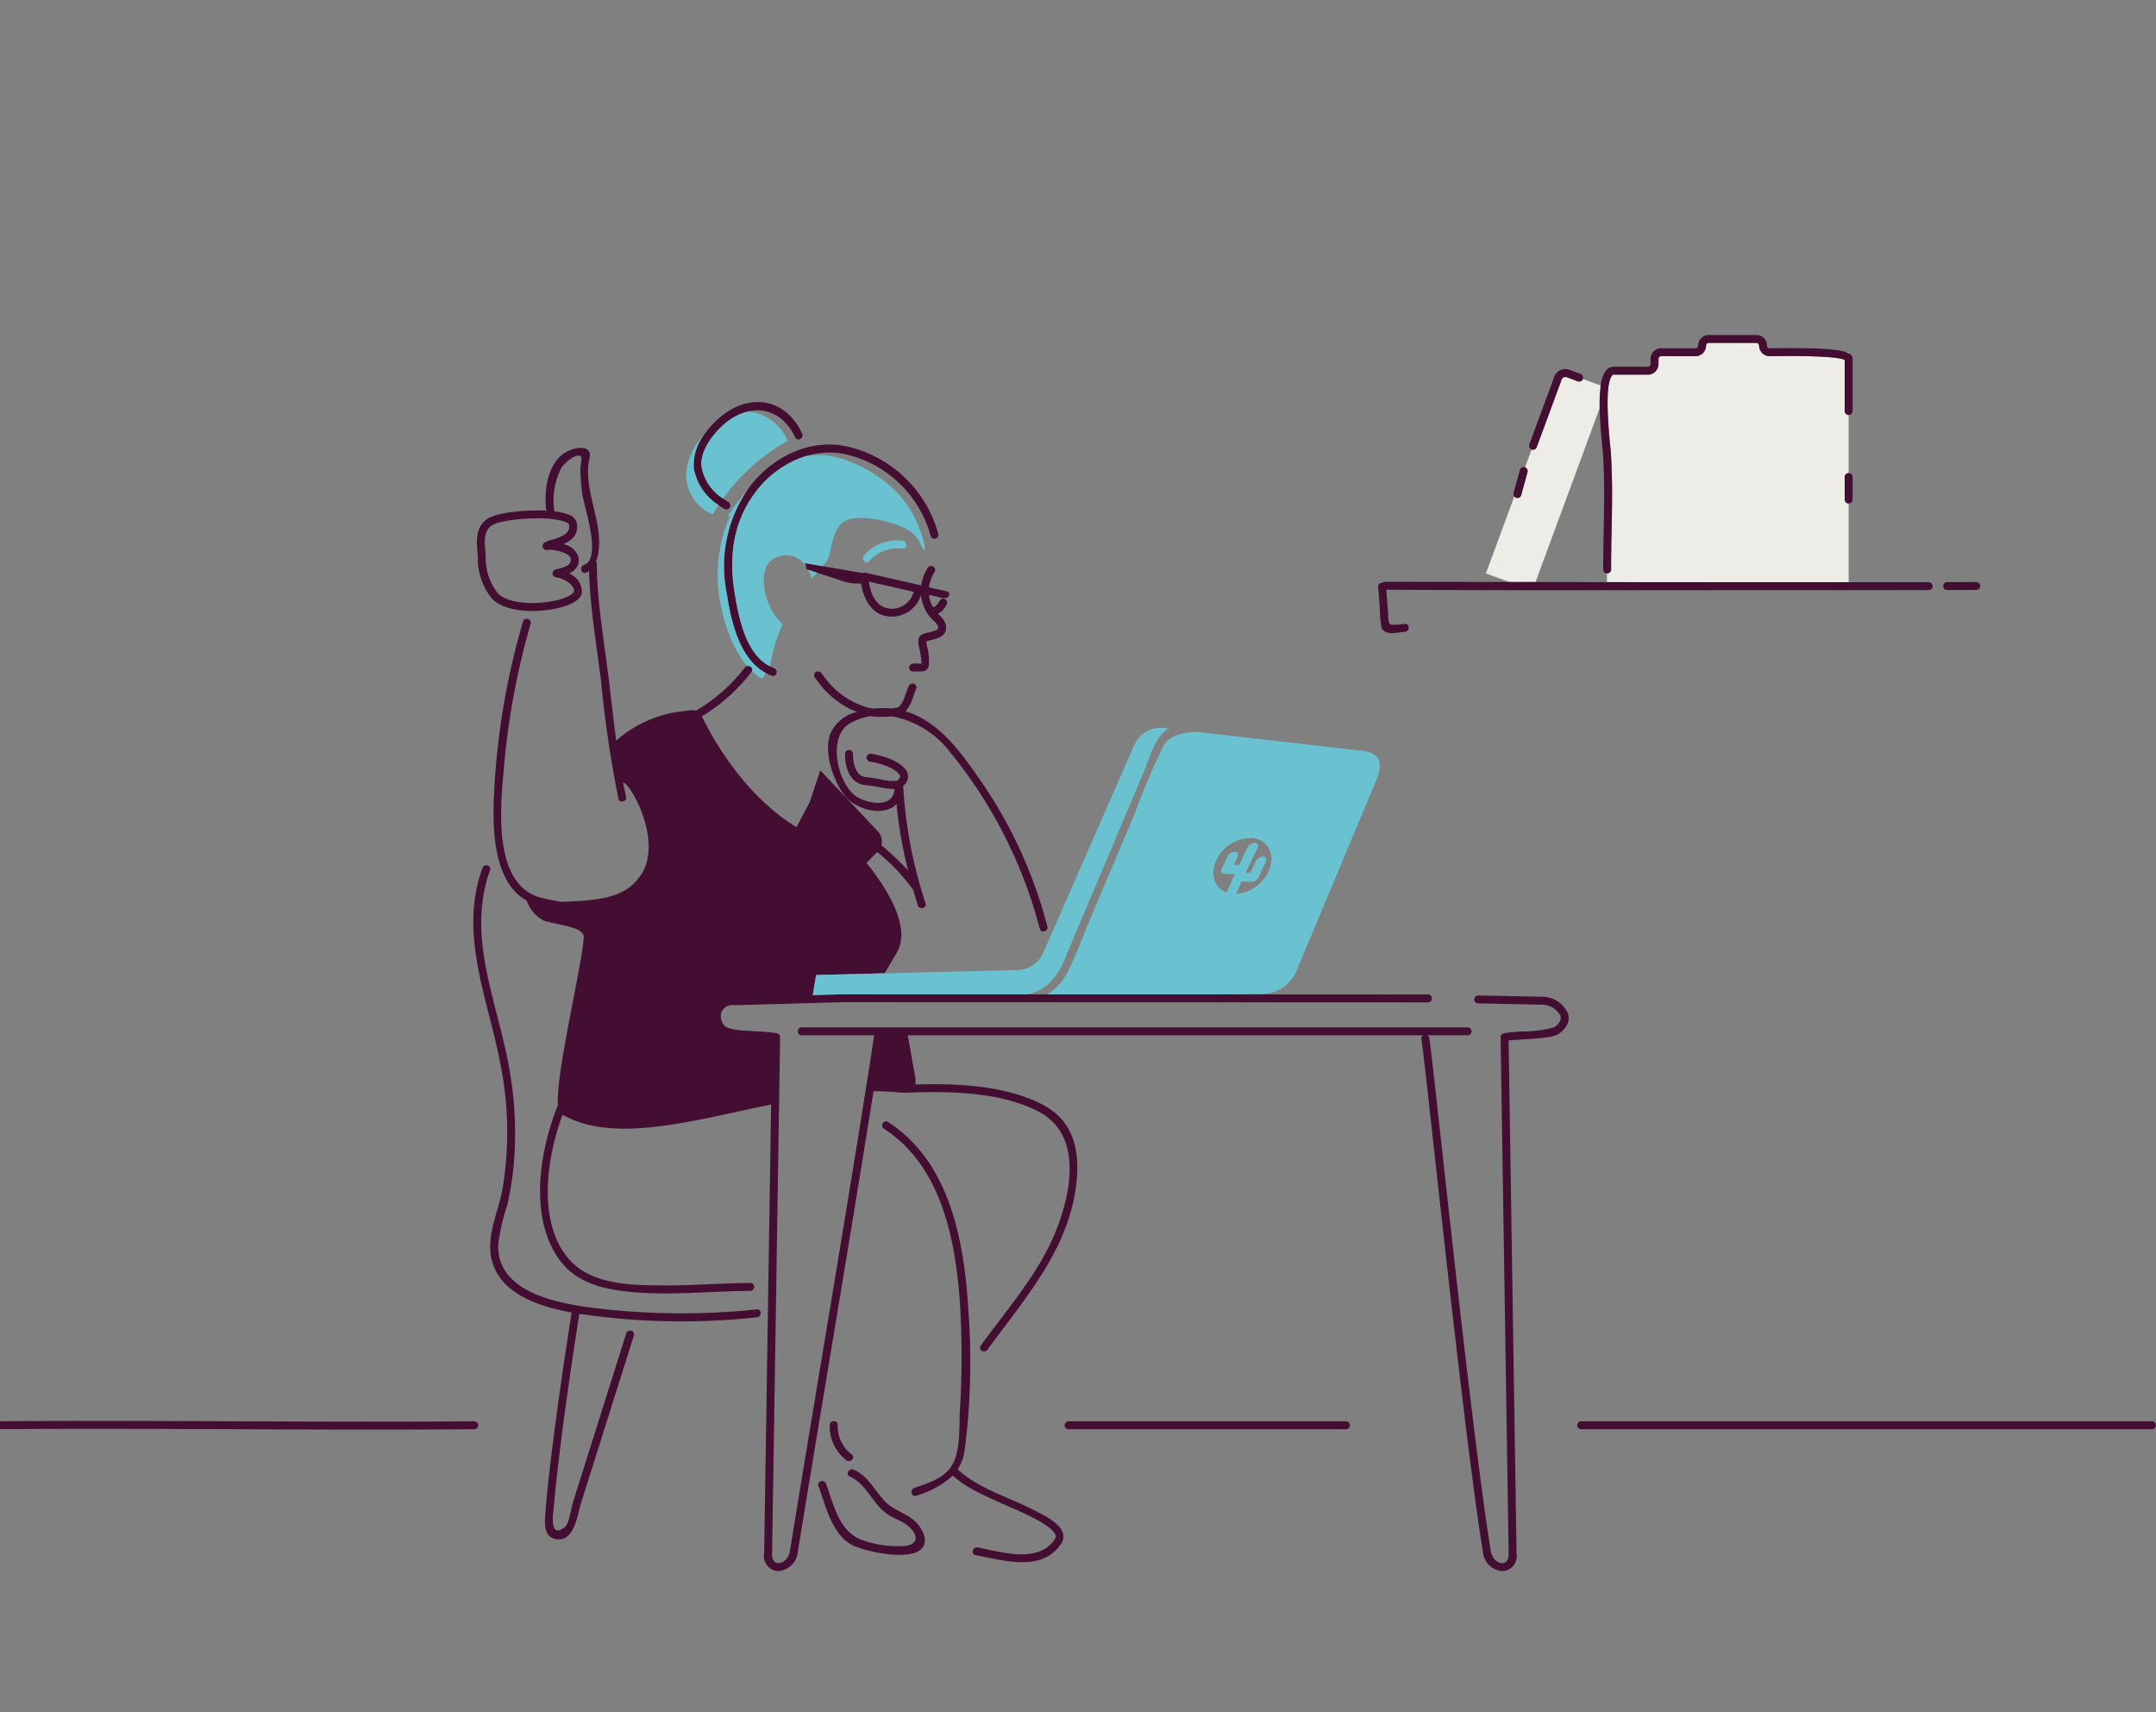 <svg id="assets" xmlns="http://www.w3.org/2000/svg" viewBox="0 0 272 216"><rect x="0" y="0" width="272" height="216" fill="#808080" stroke="none"/><defs><style>.cls-1{fill:#edece6;}.cls-2{fill:none;}.cls-3{fill:#430e32;}.cls-4{fill:#6ac1d0;}</style></defs><title>gr_em_noquestions</title><path class="cls-1" d="M199.698,47.807l-0.0.001a.5.5,0,0,1-.642.296l-1.397-.516a.5.5,0,0,0-.383.015.493.493,0,0,0-.259.28l-3.146,8.525a.5.5,0,0,1-.642.296l-0-0-.83,2.25a.496.496,0,0,1,.312.595l-.795,2.905a.501.501,0,0,1-.482.368.516.516,0,0,1-.132-.018.489.489,0,0,1-.256-.181l-3.583,9.714,2.921,1.077q1.671.003,3.341.005l8.091-21.937a18.103,18.103,0,0,1,.132-2.846Z"/><path class="cls-1" d="M193.201,74.455l.126.047.017-.046Z"/><path class="cls-1" d="M232.724,51.845V45.41c-.425-.236-2.191-.564-8.822-.483l-.642.006a1.338,1.338,0,0,1-1.333-1.336.336.336,0,0,0-.336-.336h-6.02a.336.336,0,0,0-.336.336,1.338,1.338,0,0,1-1.336,1.336h-4.328a.336.336,0,0,0-.336.336v.656a1.338,1.338,0,0,1-1.336,1.336h-4.327c-.031,0-.089,0-.176.095-.687.76-.766,3.813-.236,9.077.038.379.066.658.074.799.207,3.546.148,6.452.086,9.528-.031,1.595-.064,3.247-.063,5.077a.5.5,0,0,1-.5.5c-.008,0-.014-.004-.021-.004v1.099q15.244.02,30.488.009v-9.93a.5.5,0,0,1-.5-.5v-2.833a.5.5,0,0,1,.5-.5v-7.333A.5.5,0,0,1,232.724,51.845Z"/><path class="cls-1" d="M233.224,44.56v-.127h-.294A2.226,2.226,0,0,1,233.224,44.56Z"/><path class="cls-2" d="M110.83,73.649c-.062-.014-.7-.164-1.22-.281.226,1.677,1.026,3.447,2.98,3.423a2.881,2.881,0,0,0,2.686-2.134q-1.996-.454-3.993-.908Z"/><path class="cls-2" d="M61.281,70.271a7.124,7.124,0,0,0,1.463,4.495c1.372,1.593,5.587,1.551,8.001.819,1.188-.359,1.656-.787,1.681-.986v-0c.1-.801-1.306-1.648-2.275-1.777a.5.5,0,0,1-.051-.982l.115-.027c.535-.125,1.431-.336,1.711-.806a.773.773,0,0,0,.045-.624c-.164-.602-1.951-1.131-2.958-1.006a.5.5,0,0,1-.389-.873,2.605,2.605,0,0,1,.937-.387c1.578-.468,2.446-.941,2.217-1.98-.008-.036-.114-.171-.487-.315a10.869,10.869,0,0,0-3.492-.434c-2.382,0-5.023.378-5.79.921-.983.697-.883,1.938-.776,3.252C61.251,69.804,61.271,70.041,61.281,70.271Z"/><path class="cls-2" d="M202.735,72.335a.497.497,0,0,1-.479-.495c-.001-1.838.032-3.497.064-5.098.062-3.056.119-5.943-.085-9.45-.008-.133-.035-.397-.071-.757-.173-1.719-.319-3.481-.348-5.051l-8.091,21.937q4.505.007,9.009.013Z"/><path class="cls-3" d="M60.283,70.32A8.051,8.051,0,0,0,61.986,75.418c1.031,1.198,3.11,1.655,5.188,1.655a13.886,13.886,0,0,0,3.86-.531c1.022-.31,2.266-.876,2.383-1.82v-0a2.579,2.579,0,0,0-1.609-2.375,2.227,2.227,0,0,0,.977-.83,1.747,1.747,0,0,0,.15-1.397,2.578,2.578,0,0,0-1.855-1.478c1.008-.449,2.002-1.232,1.673-2.721a1.568,1.568,0,0,0-1.104-1.032,7.509,7.509,0,0,0-1.737-.381.51.51,0,0,0,.005-.143,9.006,9.006,0,0,1,.938-5.406c.302-.505,2.006-1.983,2.491-1.335a6.729,6.729,0,0,1-.118,1.31,23.272,23.272,0,0,0,.201,3.197c.216,1.76,2.594,8.293.232,9.151-.6.218-.341,1.185.266.964a1.711,1.711,0,0,0,.388-.205c.124,4.614.941,9.301,1.514,13.858a143.092,143.092,0,0,0,2.197,14.856c.147.626,1.112.361.964-.266-.137-.583-.263-1.171-.381-1.76.93.052,5.129,7.487,2.208,11.708-1.667,2.409-4.106,3.199-10.119,3.327l-1.819-.363a.443.443,0,0,0-.091-.036c-6.529-1.124-5.733-10.907-5.262-15.963a95.315,95.315,0,0,1,3.413-18.705.5.5,0,0,0-.964-.266A92.458,92.458,0,0,0,62.351,99.695c-.258,4.499-.231,11.509,4.087,13.911a4.566,4.566,0,0,0,2.15,2.523c2.303.704,5.182.768,5.054,2.239-.364,4.191-3.549,17.142-3.253,21.052-2.361,5.816-3.726,14.375.337,19.693,2.192,2.869,5.766,3.596,9.181,3.892,4.91.424,9.831-.129,14.744-.159a.5.5,0,0,0,0-1c-3.8.024-7.592.355-11.394.31-3.774-.044-8.526-.138-11.287-3.109-4.237-4.56-3.072-12.863-.993-18.427,6.434,3.67,16.271.793,26.308-1.297l-.88,56.633a1.902,1.902,0,0,0,1.622,2.228,1.71,1.71,0,0,0,.181.009,2.67,2.67,0,0,0,2.446-2.434c.934-5.785,2.263-13.783,3.695-22.402,2.016-12.125,4.243-25.526,5.853-35.699a30.318,30.318,0,0,1,3.066.14,8.375,8.375,0,0,0,.872.047l.009.001.048-.002c.078-.003.157-.005.235-.008,5.32-.188,11.573-.125,16.43,2.3,5.752,2.872,4.332,10.195,2.346,15.162-2.12,5.303-6.159,9.881-9.49,14.461-.379.521.488,1.021.863.505,4.32-5.941,9.506-11.785,10.937-19.209.875-4.544.591-9.275-3.874-11.646-4.702-2.497-10.842-2.744-16.158-2.605a4.05,4.05,0,0,0-.003-.792l-.954-5.405h65.001a.501.501,0,0,0-.199.526c.104.427.72,6.007,1.5,13.07,1.683,15.221,4.497,40.696,6.248,51.555a2.672,2.672,0,0,0,2.447,2.434,1.71,1.71,0,0,0,.181-.009,1.897,1.897,0,0,0,1.622-2.215l-1.006-64.707c.458-.056,1.159-.1,1.843-.142,2.304-.142,3.86-.267,4.479-.699,1.403-.98,1.341-2.023,1.179-2.558a3.589,3.589,0,0,0-3.34-2.123l-7.991-.163a.528.528,0,0,0-.51.49.5.5,0,0,0,.49.51l7.989.163a2.637,2.637,0,0,1,2.404,1.413c.185.609-.33,1.124-.794,1.448a15.605,15.605,0,0,1-3.968.52,16.911,16.911,0,0,0-2.414.236.5.5,0,0,0-.374.492l1.013,65.146c.028.699-.242,1.145-.722,1.193-.557.043-1.351-.408-1.542-1.589-1.746-10.834-4.56-36.294-6.24-51.506-.95-8.603-1.412-12.758-1.523-13.203a.49.49,0,0,0-.2-.283h5.049a.5.5,0,0,0,0-1h-84a.5.5,0,0,0-.5.5l.001.004a.499.499,0,0,0,.499.496h9.135c-.317,2.097-.688,4.479-1.097,7.062-1.608,10.149-3.821,23.465-5.825,35.523-1.433,8.621-2.763,16.621-3.695,22.407-.191,1.184-1.025,1.637-1.541,1.589-.48-.048-.75-.494-.722-1.205l.883-56.866.128-8.268a.5.5,0,0,0-.374-.492,16.93,16.93,0,0,0-2.416-.236c-.511-.032-1.153-.072-1.776-.126a6.961,6.961,0,0,1-2.188-.394,1.725,1.725,0,0,1-.685-1.809,1.467,1.467,0,0,1,1.591-.984l13.747-.38,17.255.006,5.614.002,43.276.014,7.69.003a.5.5,0,0,0,0-1l-27.598-.009-20.458-.007-2.42-.001-21.755-.007-1.617-.001-3.767.107.426-2.537,8.63-.213c.349-.57.846-1.404,1.559-2.636,1.924-3.324-1.591-8.519-3.836-11.301l1.361-1.361a25.08,25.08,0,0,1,4.533,4.759q.284.985.592,1.963c.194.611,1.16.35.964-.266A57.484,57.484,0,0,1,113.954,99.299a.493.493,0,0,0-.034-.135,1.731,1.731,0,0,0,.58-.819,1.377,1.377,0,0,0-.276-1.287c-1.173-1.508-4.196-1.953-4.324-1.971a.506.506,0,0,0-.565.425.5.5,0,0,0,.425.565c.762.108,2.906.605,3.676,1.594a.407.407,0,0,1,.112.369.898.898,0,0,1-.405.462,6.214,6.214,0,0,1-2.015-.184c-.576-.102-1.229-.218-1.877-.281-1.727-.168-1.64-2.889-1.638-2.917a.501.501,0,0,0-.479-.52.489.489,0,0,0-.521.478c-.054,1.277.406,3.746,2.54,3.954.609.06,1.215.167,1.8.27a11.636,11.636,0,0,0,1.851.238c.029,0,.048-.01.076-.01a.506.506,0,0,0-.041.136c-.234,2.446-3.822,1.679-5.126.557-2.16-1.86-3.276-7.383-.481-8.975a7.658,7.658,0,0,1,2.567-.907,9.461,9.461,0,0,0,1.383.095,13.079,13.079,0,0,0,1.366-.075,12.032,12.032,0,0,1,7.154,4.319,58.605,58.605,0,0,1,11.469,22.465c.151.625,1.116.36.964-.266a57.817,57.817,0,0,0-8.942-19.142c-2.395-3.461-5.099-6.852-8.951-8.002a5.24,5.24,0,0,0,.999-1.935,7.743,7.743,0,0,1,.325-.838.5.5,0,1,0-.896-.443,8.792,8.792,0,0,0-.373.952c-.278.799-.595,1.706-1.197,1.81-.216.037-.449.066-.686.091a10.769,10.769,0,0,0-2.189.013,4.393,4.393,0,0,1-1.243-.285,10.271,10.271,0,0,1-5.11-3.876l-.274-.342a.5.5,0,0,0-.779.628l.273.339a10.953,10.953,0,0,0,5.033,3.963,4.807,4.807,0,0,0-3.425,2.878c-.748,2.275.402,5.686,1.752,7.538,1.407,1.929,5.07,2.882,6.655,1.19a56.077,56.077,0,0,0,1.452,8.38,40.909,40.909,0,0,0-3.367-3.189,1.84,1.84,0,0,0-.438-1.735l-7.267-7.695-1.337,4.011-1.663,3.156c-6.7-4.06-10.704-11.428-11.942-13.981a22.386,22.386,0,0,0,6.28-5.637.441.441,0,0,0,.031-.068c.2-.383-.224-.724-.598-.632a.498.498,0,0,0-.296.196,21.396,21.396,0,0,1-6.187,5.443,1.3,1.3,0,0,0-.608-.08l-1.786.231a15.327,15.327,0,0,0-7.638,3.607c-.365-2.702-.649-5.419-.983-8.093-.583-4.673-1.44-9.486-1.468-14.207a.46.46,0,0,0-.101-.286,5.524,5.524,0,0,0,.3-1.162c.572-3.762-1.677-7.373-1.255-11.18.066-.592.432-1.176-.042-1.687-.511-.552-1.655-.247-2.223-.038-2.815,1.037-3.421,5.006-3.045,7.653-2.784-.159-6.352.258-7.496,1.068-1.448,1.026-1.308,2.757-1.195,4.149C60.254,69.874,60.272,70.101,60.283,70.32Zm1.725-4.011c.767-.543,3.408-.921,5.79-.921a10.869,10.869,0,0,1,3.492.434c.373.144.479.279.487.315.23,1.039-.639,1.512-2.217,1.98a2.605,2.605,0,0,0-.937.387.5.5,0,0,0,.389.873c1.007-.125,2.794.404,2.958,1.006a.773.773,0,0,1-.045.624c-.28.47-1.176.681-1.711.806l-.115.027a.5.5,0,0,0,.051.982c.97.129,2.375.977,2.275,1.777v0c-.024.2-.493.627-1.681.986-2.414.731-6.629.773-8.001-.819a7.124,7.124,0,0,1-1.463-4.495c-.011-.229-.03-.467-.05-.709C61.125,68.247,61.024,67.005,62.008,66.309Z"/><path class="cls-3" d="M90.644,63.706c.244.176.492.343.743.495a.5.5,0,0,0,.505-.863c-.223-.135-.449-.288-.673-.451a5.904,5.904,0,0,1-2.737-4.193c-.084-1.911,1.452-3.931,2.806-5.118a7.283,7.283,0,0,1,3.052-1.662c2.378-.576,4.681.49,5.994,3.276.274.582,1.136.075.863-.505-2.191-4.651-6.906-5.163-10.616-1.817a11.705,11.705,0,0,0-1.716,1.927A6.356,6.356,0,0,0,87.525,59.032,6.957,6.957,0,0,0,90.644,63.706Z"/><path class="cls-3" d="M94.752,61.176c-.23.289-.421.591-.626.888A17.064,17.064,0,0,0,91.663,74.719c.552,3.496,1.542,8.344,4.949,10.178a5.903,5.903,0,0,0,.764.347c.605.222.866-.744.266-.964a4.723,4.723,0,0,1-.502-.227c-3.096-1.565-3.965-6.236-4.469-9.322C91.934,70.222,92.495,65.788,95.318,62.078a12.827,12.827,0,0,1,6.224-4.506,9.906,9.906,0,0,1,5.429-.198A14.469,14.469,0,0,1,117.406,67.599a.5.5,0,0,0,.964-.266,15.511,15.511,0,0,0-10.769-10.826C102.743,55.083,97.803,57.352,94.752,61.176Z"/><path class="cls-3" d="M117.893,72.176a.5.5,0,0,0-.834-.553,5.349,5.349,0,0,0-.841,2.263l-.013-.003a.489.489,0,0,0-.178-.081q-3.423-.778-6.845-1.557a.54.54,0,0,0-.345.049l-5.06-.875L101.476,71.022a.957.957,0,0,1,.213.464,1.165,1.165,0,0,1,.035.31l.208.068,1.147.376,3.347,1.099a5.668,5.668,0,0,0,2.212.258c.312,2.049,1.381,4.074,3.718,4.188a3.868,3.868,0,0,0,3.84-2.723,5.106,5.106,0,0,0,.108.691,5.373,5.373,0,0,0,.883,1.914,4.35,4.35,0,0,0,.553.59,2.251,2.251,0,0,1,.551.651.57.57,0,0,1,.051.394c-.115.226-.732.373-1.142.47a4.455,4.455,0,0,0-.871.267c-.694.336-.446,1.335-.364,1.662a11.005,11.005,0,0,1,.304,2.001,1.778,1.778,0,0,1-.357.005,4.12,4.12,0,0,0-.78.021.5.5,0,0,0,.067.995.473.473,0,0,0,.069-.005,3.159,3.159,0,0,1,.602-.012c.414.018,1.114.046,1.312-.721a7.737,7.737,0,0,0-.245-2.523,1.972,1.972,0,0,1-.082-.559,5.657,5.657,0,0,1,.578-.158c.657-.156,1.476-.351,1.801-.987a1.425,1.425,0,0,0-.018-1.231,3,3,0,0,0-.789-.997c-.032-.03-.063-.061-.095-.091a2.673,2.673,0,0,0,1.105-1.207.5.5,0,1,0-.914-.405c-.16.361-.557.753-.771.763-.013.001-.024.008-.037.009a4.334,4.334,0,0,1-.437-1.074,4.089,4.089,0,0,1-.061-.479q.402.088.804.176c.427.093,1.5.529,1.7-.086.129-.394-.132-.513-.44-.58q-.303-.066-.606-.133-.731-.16-1.462-.319A4.329,4.329,0,0,1,117.893,72.176Zm-5.302,4.616c-1.954.024-2.755-1.746-2.98-3.423.519.116,1.158.267,1.22.281l.454.099q1.996.454,3.993.908A2.881,2.881,0,0,1,112.591,76.791Z"/><path class="cls-3" d="M120.131,184.802c-.984,1.706-3.071,2.288-4.8,2.917-.6.218-.341,1.185.266.964a11.69,11.69,0,0,0,4.61-2.541c1.795,1.649,4.215,2.595,6.393,3.615.855.4,7.159,2.86,6.548,4.27-1.969,3.3-6.735,1.77-9.805,1.181-.629-.121-.898.843-.266.964,3.577.686,8.461,2.196,10.826-1.486a.452.452,0,0,0,.108-.155c.843-1.945-2.14-3.281-3.443-3.966-3.13-1.644-7.035-2.713-9.67-5.144a.484.484,0,0,0-.088-.053,5.998,5.998,0,0,0,.898-2.453,88.085,88.085,0,0,0,.46-17.644c-.512-8.657-2.301-18.67-10.133-23.738-.542-.351-1.044.515-.505.863,7.233,4.681,8.997,13.937,9.576,21.932a110.978,110.978,0,0,1-.012,13.717C120.989,180.105,121.2,182.949,120.131,184.802Z"/><path class="cls-3" d="M105.684,179.759c.019-.644-.981-.643-1,0a5.374,5.374,0,0,0,2.072,4.436c.503.389,1.215-.313.707-.707A4.446,4.446,0,0,1,105.684,179.759Z"/><path class="cls-3" d="M115.714,195.755c1.66-.781.895-2.64-.125-3.702-1.075-1.119-2.72-1.446-3.832-2.549-1.45-1.438-2.091-3.234-4.047-4.099-.583-.258-1.093.603-.505.863,2.126.94,2.792,3.28,4.571,4.624.77.581,1.74.842,2.515,1.405,1.301.945,1.948,2.38-.007,2.713a13.1,13.1,0,0,1-5.545-.749c-2.917-1.061-3.564-4.488-4.523-7.089-.221-.599-1.188-.34-.964.266.954,2.589,1.787,6.549,4.697,7.669C109.804,195.82,113.806,196.653,115.714,195.755Z"/><path class="cls-3" d="M59.822,180.295a.5.5,0,0,0,0-1c-20.112.168-40.224-.168-60.337,0a.5.5,0,0,0,0,1C19.598,180.127,39.71,180.463,59.822,180.295Z"/><path class="cls-3" d="M169.806,179.295H134.811a.5.5,0,0,0,0,1h34.995A.5.5,0,0,0,169.806,179.295Z"/><path class="cls-3" d="M271.485,179.295h-72a.5.5,0,0,0,0,1h72A.5.5,0,0,0,271.485,179.295Z"/><path class="cls-3" d="M63.401,149.944c-.525,2.947-2.151,6.085-1.332,9.124,1.149,4.262,6.122,5.782,10.046,6.507-.879,5.571-1.692,11.154-2.395,16.75-.365,2.905-.714,5.817-.931,8.738-.098,1.322-.143,3.024,1.634,3.124,2.076.116,2.456-3.236,2.905-4.661q1.913-6.064,3.826-12.128,1.407-4.46,2.814-8.921c.194-.615-.771-.878-.964-.266q-3.373,10.692-6.745,21.383c-.176.559-.461,2.595-.946,2.998-2.109,1.752-1.498-1.881-1.461-2.32.136-1.627.31-3.252.497-4.874.756-6.573,1.713-13.125,2.745-19.66a87.823,87.823,0,0,0,22.392.439c.635-.061.641-1.061,0-1a90.933,90.933,0,0,1-21.374-.284c-4.432-.632-11.419-2.122-11.262-7.852a26.173,26.173,0,0,1,1.152-5.046,38.943,38.943,0,0,0,.85-5.52,45.944,45.944,0,0,0-.558-11.435c-1.408-8.365-5.556-16.785-2.465-25.274.221-.606-.745-.867-.964-.266-3.107,8.532.904,16.956,2.389,25.356A43.279,43.279,0,0,1,63.401,149.944Z"/><path class="cls-3" d="M245.653,74.435q1.833-.005,3.666-.015a.5.5,0,0,0,0-1q-1.833.013-3.666.015A.5.5,0,0,0,245.653,74.435Z"/><path class="cls-3" d="M174.266,79.044c.341,1.255,2.024.726,2.979.654.638-.048.643-1.048,0-1a8.2,8.2,0,0,1-1.489.111c-.381-.047-.435.047-.556-.418a5.894,5.894,0,0,1-.075-.995q-.113-1.503-.226-3.006,9.15.063,18.301.065l.144 0c11.336.013,22.673-.009,34.008-.007q7.983.002,15.966-.008a.5.5,0,0,0,0-1c-3.365.006-6.73 0-10.096.003q-15.244.01-30.488-.009-4.505-.006-9.009-.013-1.671-.003-3.341-.005-4.345-.007-8.689-.012c-2.323-.004-4.646.001-6.968-.015a.456.456,0,0,0-.357.15.433.433,0,0,0-.498.475l.209,2.786A12.401,12.401,0,0,0,174.266,79.044Z"/><path class="cls-3" d="M233.224,59.679a.5.5,0,0,0-.5.5v2.833a.5.5,0,1,0,1,0v-2.833A.5.5,0,0,0,233.224,59.679Z"/><path class="cls-3" d="M202.165,56.534c.036.359.063.624.071.757.204,3.507.146,6.394.085,9.45-.032,1.601-.065,3.26-.064,5.098a.497.497,0,0,0,.479.495c.008 0.0.014.004.021.004a.5.5,0,0,0,.5-.5c-.001-1.83.032-3.482.063-5.077.062-3.076.121-5.982-.086-9.528-.008-.141-.036-.419-.074-.799-.529-5.264-.45-8.317.236-9.077.087-.095.145-.095.176-.095h4.327a1.338,1.338,0,0,0,1.336-1.336v-.656a.336.336,0,0,1,.336-.336h4.328a1.338,1.338,0,0,0,1.336-1.336.336.336,0,0,1,.336-.336h6.02a.336.336,0,0,1,.336.336,1.338,1.338,0,0,0,1.333,1.336l.642-.006c6.631-.082,8.397.247,8.822.483v6.435a.5.5,0,1,0,1,0V45.27a.728.728,0,0,0-.23-.526,1.138,1.138,0,0,0-.27-.183,2.226,2.226,0,0,0-.294-.127c-1.198-.421-3.976-.57-9.041-.506l-.627.006a.336.336,0,0,1-.335-.336,1.338,1.338,0,0,0-1.336-1.336h-6.02a1.338,1.338,0,0,0-1.336,1.336.336.336,0,0,1-.336.336h-4.328a1.338,1.338,0,0,0-1.336,1.336v.656a.336.336,0,0,1-.336.336h-4.327a1.217,1.217,0,0,0-.917.424,3.794,3.794,0,0,0-.706,1.951,18.103,18.103,0,0,0-.132,2.846C201.846,53.053,201.992,54.815,202.165,56.534Z"/><path class="cls-3" d="M193.23,56.704l0.0 0a.5.5,0,0,0,.642-.296l3.146-8.525a.493.493,0,0,1,.259-.28.5.5,0,0,1,.383-.015l1.397.516a.5.5,0,0,0,.642-.296l0-.001a.5.5,0,0,0-.296-.642l-1.397-.516a1.499,1.499,0,0,0-1.926.889l-3.145,8.525A.5.5,0,0,0,193.23,56.704Z"/><path class="cls-3" d="M191.303,62.805a.516.516,0,0,0,.132.018.501.501,0,0,0,.482-.368l.795-2.905a.496.496,0,0,0-.312-.595c-.014-.005-.024-.015-.039-.02a.502.502,0,0,0-.614.351l-.795,2.905a.524.524,0,0,0,.351.614Z"/><path class="cls-4" d="M91.218,62.887a25.263,25.263,0,0,1,8.126-7.249,5.79,5.79,0,0,0-5.005-3.723,7.283,7.283,0,0,0-3.052,1.662c-1.354,1.187-2.89,3.206-2.806,5.118A5.904,5.904,0,0,0,91.218,62.887Z"/><path class="cls-4" d="M87.525,59.032A6.356,6.356,0,0,1,88.864,54.796a8.336,8.336,0,0,0-2.193,4.088,5.403,5.403,0,0,0,3.233,6.01c.229-.401.482-.796.74-1.187A6.957,6.957,0,0,1,87.525,59.032Z"/><path class="cls-4" d="M101.931,71.865a6.353,6.353,0,0,1,.509,1.13c.223-.267.434-.515.638-.753Z"/><path class="cls-4" d="M103.775,71.42c.208-.249.4-.484.553-.692.654-.893.491-4.191,2.43-5.059,2.152-.963,6.482.402,7.732,1.149a3.82,3.82,0,0,1,1.577,1.673c.581,1.248.81,1.388.47-.164a14.058,14.058,0,0,0-3.837-6.682c-2.261-2.135-6.309-4.301-9.408-4.229a13.208,13.208,0,0,0-1.75.156A12.827,12.827,0,0,0,95.318,62.078C92.495,65.788,91.934,70.222,92.671,74.731c.504,3.086,1.373,7.757,4.469,9.322l.022-.035a19.999,19.999,0,0,1,1.573-5.29c-2.474-2.167-3.29-7.166-1.123-8.236a2.945,2.945,0,0,1,4.077.994.957.957,0,0,0-.213-.464Z"/><path class="cls-4" d="M91.663,74.719a17.064,17.064,0,0,1,2.463-12.655A22.445,22.445,0,0,0,91.833,65.083c.097-.011.19-.012.289-.029a18.414,18.414,0,0,0-1.512,9.085c.249,2.971,1.434,7.301,3.647,9.887.374-.091.798.249.598.632a6.229,6.229,0,0,0,1.304.964l.454-.726C93.205,83.063,92.215,78.215,91.663,74.719Z"/><path class="cls-4" d="M108.979,70.072c-.404.494.3,1.206.707.707a4.753,4.753,0,0,1,4.197-1.573c.636.084.63-.917,0-1A5.642,5.642,0,0,0,108.979,70.072Z"/><path class="cls-4" d="M171.218,94.641l-20.255-2.319c-1.862.069-3.478.509-4.189,1.778a87.395,87.395,0,0,0-3.659,8.645q-2.716,6.417-5.432,12.833c-.967,2.284-1.815,4.678-2.92,6.9a6.84,6.84,0,0,1-2.666,2.958l20.458.007,6.673-.054a4.742,4.742,0,0,0,4.336-2.911l9.845-23.516C174.652,96.179,174.319,94.845,171.218,94.641Zm-11.146,15.173a4.953,4.953,0,0,1-4.109,2.957l.68-1.587.557.035.681.043a.994.994,0,0,0,.869-.552l.944-1.978c.167-.351.019-.654-.331-.676H159.364a1.073,1.073,0,0,0-.938.596l-.697,1.462-.557-.035,1.463-3.066c.167-.351.019-.654-.332-.676a1.073,1.073,0,0,0-.938.596l-1.041,2.182-.65-.041.452-.947c.168-.351.019-.654-.331-.676a1.073,1.073,0,0,0-.938.596l-.737,1.544c-.155.325-.018.606.307.626l.062.004.619.039.65.041-1.01,2.285c-1.487-.537-2.101-2.181-1.356-3.925a4.784,4.784,0,0,1,4.832-2.914C160.068,106.064,160.896,107.886,160.072,109.814Z"/><path class="cls-4" d="M132.286,124.13a9.222,9.222,0,0,0,2.243-3.642q4.849-11.456,9.697-22.911c.766-1.81,1.392-4.55,3.188-5.662l-.102-.012a3.676,3.676,0,0,0-1.062-.096h-0a3.677,3.677,0,0,0-3.215,2.318l-11.431,26.084a3.612,3.612,0,0,1-3.219,2.161l-16.793.414-8.63.213-.426,2.537,3.767-.107,1.617.001,21.755.007A5.905,5.905,0,0,0,132.286,124.13Z"/></svg>